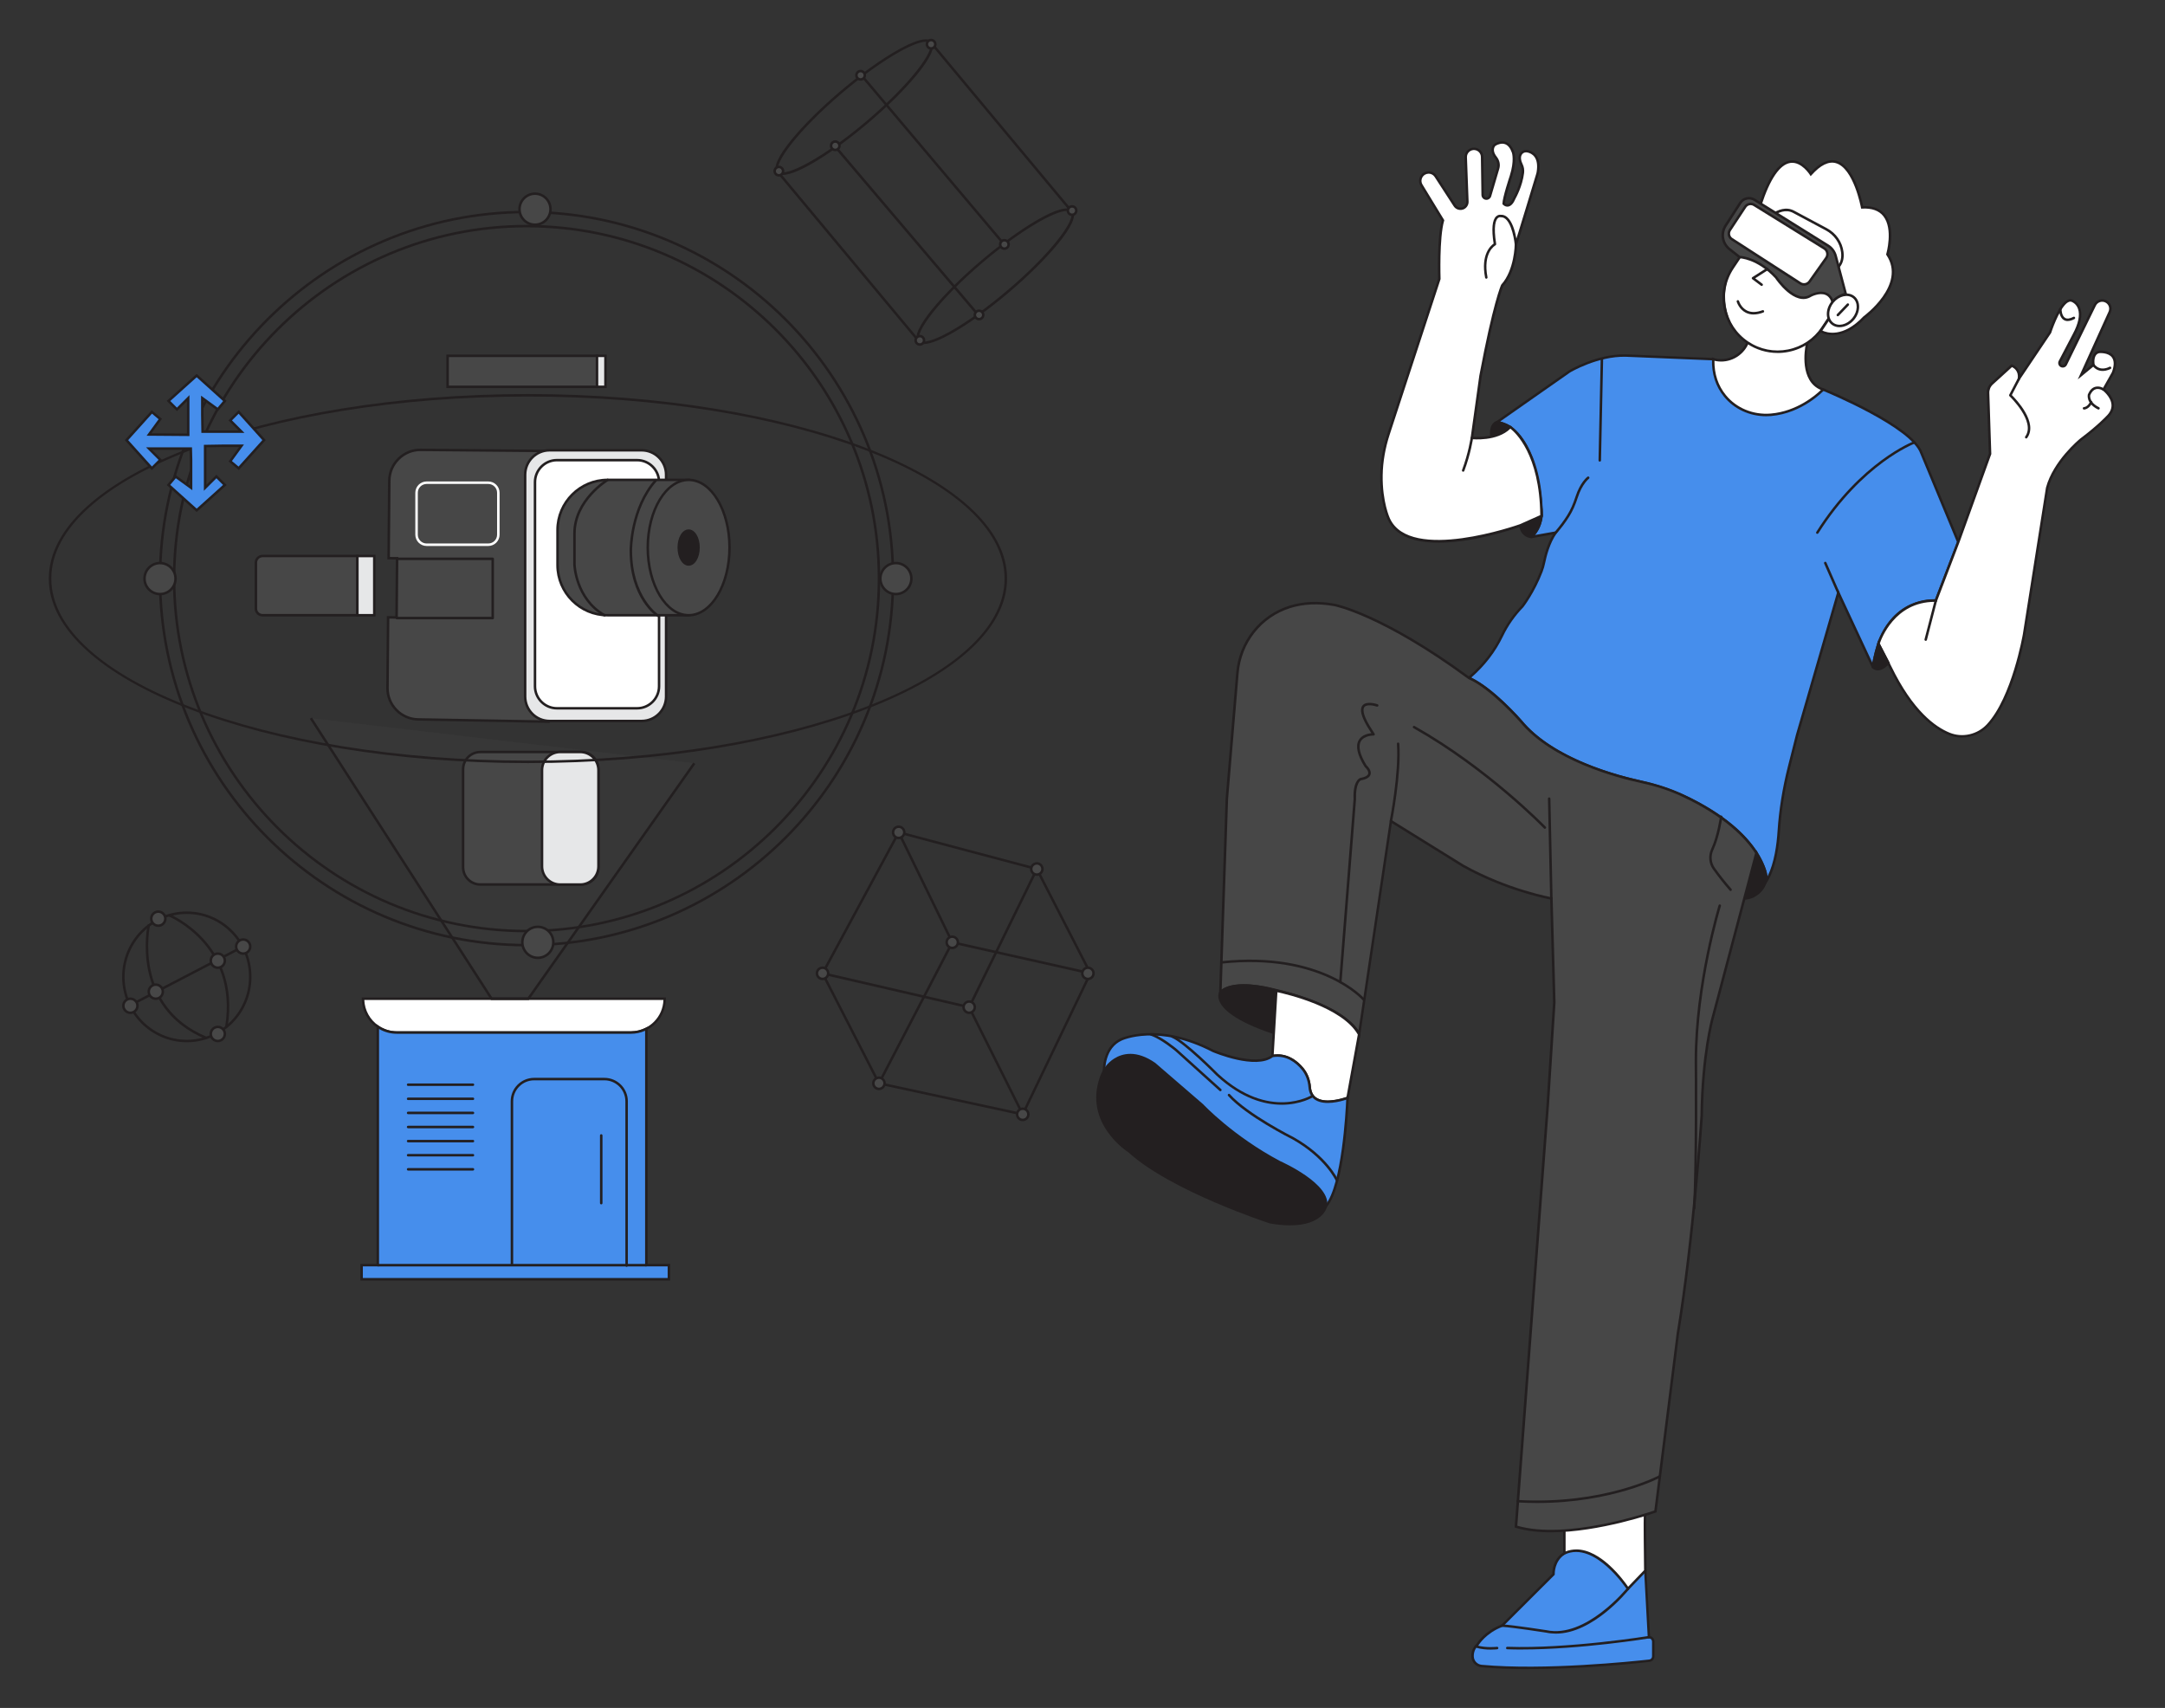 <?xml version="1.0" encoding="UTF-8"?>
<svg xmlns="http://www.w3.org/2000/svg" id="a" width="865.76" height="682.89" viewBox="0 0 865.76 682.89">
  <rect x="0" y="0" width="865.76" height="682.89" fill="#333333" stroke="none"/>
  <g>
    <g opacity=".2">
      <polyline points="124.31 287.14 196.58 399.31 211.27 399.31 277.64 305.18" fill="#474747"></polyline>
    </g>
    <g>
      <path d="M220.24,180.32l-52.02-.45c-6.87-.06-12.49,5.46-12.55,12.34l-.27,30.96,3.38,.03-.2,23.67-3.38-.03-.24,28.25c-.06,6.83,5.4,12.43,12.23,12.55l52.12,.91,.94-108.23Z" fill="#474747"></path>
      <path d="M219.8,289.05l-52.63-.92c-7.07-.12-12.78-5.98-12.72-13.05l.25-28.75,3.38,.03,.2-22.67-3.38-.03,.27-31.46c.03-3.46,1.4-6.7,3.87-9.12,2.47-2.42,5.74-3.78,9.19-3.71l52.52,.46-.95,109.23Zm-64.1-41.71l-.24,27.75c-.06,6.53,5.21,11.93,11.74,12.05l51.62,.9,.93-107.22-51.52-.45s-.07,0-.11,0c-3.15,0-6.12,1.21-8.37,3.43-2.28,2.24-3.54,5.23-3.57,8.42l-.26,30.46,3.38,.03-.21,24.67-3.38-.03Z" fill="#231f20"></path>
    </g>
    <path d="M197.03,247.62h-38.33c-.28,0-.5-.22-.5-.5s.22-.5,.5-.5h37.83v-22.68h-37.83c-.28,0-.5-.22-.5-.5s.22-.5,.5-.5h38.33c.28,0,.5,.22,.5,.5v23.68c0,.28-.22,.5-.5,.5Z" fill="#231f20"></path>
    <path d="M195.26,218.3h-24.66c-2.49,0-4.52-2.03-4.52-4.52v-16.76c0-2.49,2.03-4.52,4.52-4.52h24.66c2.49,0,4.52,2.03,4.52,4.52v16.76c0,2.49-2.03,4.52-4.52,4.52Zm-24.66-24.8c-1.94,0-3.52,1.58-3.52,3.52v16.76c0,1.94,1.58,3.52,3.52,3.52h24.66c1.94,0,3.52-1.58,3.52-3.52v-16.76c0-1.94-1.58-3.52-3.52-3.52h-24.66Z" fill="#fff"></path>
    <g>
      <g>
        <path d="M657.94,628l1.45,26.59h0c.96,0,1.73,.78,1.73,1.73v5.97c0,.88-.66,1.63-1.54,1.72-7.64,.85-42.11,4.4-67.11,2.12-2.02-.18-3.58-1.86-3.61-3.89-.02-1.52,.42-3.28,2.03-4.77,0,0,2.89-4.91,9.83-7.51l20.52-20.52s-.29-5.49,4.34-8.38l4.91-6.07,17.05,3.18,10.4,9.83Z" fill="#468eec"></path>
        <path d="M611.2,667.39c-6.48,0-12.9-.21-18.78-.75-2.28-.21-4.03-2.09-4.07-4.38-.03-2.02,.69-3.73,2.14-5.1,.38-.62,3.34-5.12,9.94-7.63l20.29-20.29c0-1.11,.24-5.84,4.5-8.56l5.05-6.24,17.49,3.26,10.66,10.06v.2s1.43,26.17,1.43,26.17c1,.22,1.76,1.11,1.76,2.18v5.97c0,1.14-.85,2.09-1.98,2.22-5.21,.58-27.13,2.87-48.43,2.87Zm19.48-51.85l-4.85,5.95c-4.32,2.7-4.1,7.88-4.1,7.93v.22s-20.84,20.79-20.84,20.79c-6.67,2.5-9.54,7.25-9.57,7.3l-.09,.11c-1.27,1.17-1.9,2.65-1.87,4.4,.03,1.77,1.39,3.23,3.16,3.4,25.13,2.29,60.23-1.37,67.01-2.12,.62-.07,1.1-.6,1.1-1.23v-5.97c0-.68-.55-1.23-1.23-1.23h-.47l-1.46-26.86-10.15-9.59-16.62-3.1Z" fill="#231f20"></path>
      </g>
      <g>
        <path d="M657.83,605.51c-.18,.53,.11,22.49,.11,22.49l-6.94,7.23s-13.01-19.94-25.43-14.16v-10.4s28.61-8.09,28.61-8.09l3.65,2.94Z" fill="#fff"></path>
        <path d="M650.93,636.03l-.34-.53c-.13-.2-12.91-19.51-24.8-13.98l-.71,.33v-11.57l29.23-8.27,4.12,3.32-.1,.3c-.11,.93,.01,13.84,.13,22.36v.2s-7.51,7.83-7.51,7.83Zm-20.59-16.53c9.88,0,18.84,12.18,20.73,14.94l6.37-6.63c-.1-7.58-.23-19.71-.12-22.06l-3.25-2.62-28,7.92v9.27c1.43-.56,2.86-.81,4.27-.81Z" fill="#231f20"></path>
      </g>
      <path d="M608.52,659.53c-1.96,0-3.9-.03-5.79-.1-.28,0-.49-.24-.48-.52,0-.28,.24-.49,.52-.48,24.52,.86,56.23-4.28,56.55-4.33,.27-.04,.53,.14,.57,.41,.04,.27-.14,.53-.41,.57-.29,.05-27.42,4.44-50.95,4.44Z" fill="#231f20"></path>
      <path d="M596.1,659.57c-1.62,0-3.77-.15-5.81-.75-.27-.08-.42-.36-.34-.62,.08-.26,.36-.42,.62-.34,3.73,1.1,8.01,.58,8.05,.58,.28-.03,.52,.16,.56,.43,.03,.27-.16,.52-.43,.56-.09,.01-1.14,.14-2.65,.14Z" fill="#231f20"></path>
      <path d="M622.17,653.18c-1.31,0-2.62-.13-3.93-.41-.1-.02-13.01-2.02-17.56-2.3-.28-.02-.48-.25-.47-.53,.02-.28,.25-.48,.53-.47,4.59,.29,17.55,2.3,17.68,2.32,15.73,3.37,32.03-16.67,32.19-16.87,.17-.21,.49-.25,.7-.08,.22,.17,.25,.49,.08,.7-.63,.78-14.35,17.64-29.22,17.64Z" fill="#231f20"></path>
      <g>
        <path d="M587.42,271.06c9.25,4.05,20.81,17.34,20.81,17.34,12.02,14.55,35.59,21.41,47.45,24.05,7.24,1.61,14.29,4.02,20.9,7.4,14.46,7.39,21.93,15.14,25.79,21.18,4.13,6.46,4.13,10.96,4.13,10.96,3.22-5.37,4.41-13.36,4.81-19.66,.55-8.69,1.99-17.3,4.12-25.74l3.2-12.69,16.47-56.94,13.81,29.64s.08,.03,.08-.01c4.1-28.75,25.12-26.44,25.12-26.44l8.96-23.41-14.74-35.55c-3.76-10.98-39.31-25.43-39.31-25.43l-21.68,3.47-22.25-15.61-34.97-1.45c-11.56-.29-22.54,6.36-22.54,6.36l-28.9,20.23c16.19,2.89,17.63,34.1,17.63,34.1,1,6.52-2.78,10.64-3.8,11.62-.07,.07,0,.18,.09,.17l9.49-1.67c-2.8,3.88-4.15,9.36-4.66,11.9-.25,1.23-.6,2.45-1.04,3.62-3.18,8.33-7.59,13.96-7.59,13.96-3.96,4.09-6.55,8.28-8.21,11.74-3.06,6.37-7.5,11.98-12.86,16.6l-.32,.28Z" fill="#468eec"></path>
        <path d="M706.01,353.78v-1.79s-.07-4.45-4.06-10.69c-4.99-7.81-13.6-14.88-25.6-21-6.27-3.2-13.27-5.68-20.78-7.35-12.69-2.83-35.75-9.74-47.72-24.22-.11-.12-11.59-13.25-20.62-17.2l-.73-.32,.92-.8c5.49-4.73,9.77-10.25,12.74-16.43,2.09-4.35,4.88-8.34,8.3-11.87,0-.02,4.36-5.63,7.48-13.79,.44-1.14,.78-2.33,1.02-3.54,.52-2.62,1.73-7.35,4.08-11.1l-8.33,1.47c-.26,.05-.52-.08-.64-.32-.12-.24-.07-.52,.12-.7,1.1-1.05,4.61-4.98,3.65-11.19-.02-.36-1.62-30.9-17.22-33.69l-1.19-.21,29.89-20.92c.14-.09,11.26-6.72,22.84-6.45l35.13,1.45,22.21,15.58,21.61-3.46,.13,.05c1.46,.59,35.8,14.66,39.59,25.74l14.81,35.7-9.17,23.96-.38-.04c-.84-.09-20.6-1.89-24.58,26.02l-.05,.37-.78,.15-.2-.37-13.25-28.43-16.1,55.66-3.2,12.67c-2.19,8.69-3.58,17.32-4.11,25.65-.38,6-1.54,14.32-4.88,19.89l-.92,1.54Zm-117.67-82.85c9.1,4.37,19.81,16.61,20.27,17.14,11.79,14.27,34.62,21.09,47.18,23.89,7.59,1.69,14.67,4.2,21.02,7.44,12.16,6.21,20.9,13.39,25.99,21.36,2.74,4.28,3.69,7.7,4.03,9.6,2.67-5.34,3.65-12.66,3.99-18.07,.54-8.39,1.93-17.08,4.14-25.83l3.2-12.69,16.85-58.23,13.74,29.48c4.27-25.25,22.18-25.53,25.05-25.41l8.76-22.88-14.66-35.37c-3.54-10.35-36.56-24.14-38.91-25.11l-21.74,3.48-22.3-15.64-34.83-1.44c-11.26-.27-22.16,6.22-22.26,6.29l-27.94,19.56c15.33,4.08,16.85,33.06,16.91,34.32,.84,5.46-1.57,9.29-3.12,11.11l9.52-1.68-.72,1c-2.79,3.86-4.13,9.47-4.58,11.7-.25,1.26-.61,2.51-1.07,3.7-3.17,8.31-7.61,14.03-7.66,14.09-3.38,3.49-6.11,7.39-8.15,11.65-2.98,6.2-7.25,11.76-12.72,16.53Z" fill="#231f20"></path>
      </g>
      <path d="M726.73,213.47c-.09,0-.18-.02-.27-.08-.23-.15-.3-.46-.16-.69,17.8-28.14,38.75-36.15,38.96-36.23,.26-.1,.55,.04,.64,.29s-.04,.55-.29,.64c-.21,.08-20.85,7.99-38.46,35.82-.09,.15-.26,.23-.42,.23Z" fill="#231f20"></path>
      <path d="M735.11,237.46c-.19,0-.38-.11-.46-.3l-5.2-11.85c-.11-.25,0-.55,.26-.66,.25-.11,.55,0,.66,.26l5.2,11.85c.11,.25,0,.55-.26,.66-.07,.03-.13,.04-.2,.04Z" fill="#231f20"></path>
      <path d="M622.1,213.47c-.12,0-.23-.04-.33-.12-.21-.18-.23-.5-.05-.71,1.9-2.17,3.56-4.39,4.95-6.6,1.31-2.09,2.4-4.51,3.32-7.39,1.85-5.77,4.69-7.95,4.81-8.04,.22-.17,.53-.12,.7,.1,.17,.22,.12,.53-.1,.7-.03,.02-2.71,2.11-4.46,7.55-.95,2.97-2.07,5.46-3.43,7.62-1.41,2.25-3.11,4.52-5.04,6.73-.1,.11-.24,.17-.38,.17Z" fill="#231f20"></path>
      <path d="M639.73,184.57h-.01c-.28,0-.5-.23-.49-.51l.85-40.32c0-.28,.25-.5,.51-.49,.28,0,.5,.23,.49,.51l-.85,40.32c0,.27-.23,.49-.5,.49Z" fill="#231f20"></path>
      <g>
        <path d="M598.69,168.75s-2.89,.58-2.31,5.78c0,0,5.24-1.2,7.54-3.78,0,0-1.47-1.14-5.22-2Z" fill="#231f20"></path>
        <path d="M595.95,175.14l-.06-.56c-.62-5.59,2.58-6.3,2.71-6.33l.11-.02,.1,.02c3.82,.88,5.35,2.05,5.42,2.09l.42,.33-.35,.4c-2.37,2.67-7.58,3.88-7.8,3.93l-.55,.12Zm2.76-5.88c-.43,.15-2.12,.96-1.88,4.63,1.28-.35,4.46-1.36,6.29-3.05-.67-.37-2.08-1.03-4.42-1.58Z" fill="#231f20"></path>
      </g>
      <g>
        <path d="M607.94,210.08s.29,4.05,4.34,4.62c0,0,3.39-2.06,4.15-8.4l-8.48,3.78Z" fill="#231f20"></path>
        <path d="M612.38,215.22l-.18-.03c-4.39-.63-4.76-5.04-4.76-5.08l-.03-.35,9.61-4.28-.11,.88c-.78,6.5-4.24,8.68-4.39,8.77l-.15,.09Zm-3.9-4.84c.16,.9,.86,3.29,3.67,3.79,.59-.44,2.85-2.43,3.65-7.05l-7.31,3.26Z" fill="#231f20"></path>
      </g>
      <g>
        <path d="M600.72,114.12s-3.18,6.94-8.67,36.13l-3.47,24.86s10.16,1.11,15.34-4.36c0,0,12.32,7.78,12.51,35.55l-8.48,3.78s-44.22,15.9-52.6-2.6c0,0-3.09-6.5-2.93-17.44,.08-5.65,1.12-11.24,2.88-16.61l20.28-61.91s-.58-16.47,1.45-23.41l-8.59-14.07c-.99-1.62-.43-3.75,1.24-4.67h0c1.53-.84,3.46-.36,4.41,1.11l7.62,11.74c.78,1.21,2.36,1.61,3.63,.93h0c.93-.5,1.49-1.48,1.45-2.54l-.66-17.69c-.07-1.97,1.6-3.56,3.56-3.39h0c1.68,.15,2.97,1.54,2.99,3.22l.22,15.21c.01,.82,.68,1.48,1.5,1.48h0c.67,0,1.25-.44,1.44-1.08l3.24-11.01c.44-1.5,.07-3.1-.91-4.33-.92-1.16-1.73-2.78-.98-4.38,.18-.38,.48-.69,.84-.89,1.35-.74,5.14-2.22,7.02,3.19,0,0,1.16,3.18-.87,9.54,0,0-2.89,8.67-2.89,10.98,0,0,2.31,2.6,4.34-2.31,0,0,2.71-4.74,3.34-10.02,.13-1.1-.02-2.23-.51-3.22-.62-1.25-1.29-3.29-.05-4.67,.61-.68,1.56-.93,2.45-.74,1.87,.39,5.17,2,4.08,8.48-.04,.23-.09,.46-.16,.68-.89,2.94-7.49,24.76-8.57,28,0,0,0,10.4-5.49,16.47Z" fill="#fff"></path>
        <path d="M575.19,216.98c-8.97,0-17.1-2.23-20.3-9.3-.12-.26-3.13-6.73-2.97-17.65,.08-5.48,1.06-11.12,2.91-16.76l20.25-61.82c-.05-1.44-.49-16.42,1.41-23.27l-8.47-13.88c-.55-.9-.71-1.96-.43-2.99,.27-1.02,.93-1.87,1.86-2.38,1.75-.96,3.98-.41,5.07,1.27l7.62,11.74c.64,.98,1.94,1.32,2.97,.76,.75-.41,1.22-1.22,1.19-2.08l-.66-17.69c-.04-1.08,.39-2.13,1.17-2.88s1.85-1.12,2.93-1.03c1.94,.17,3.42,1.76,3.45,3.71l.22,15.21c0,.54,.46,.99,1,.99,.44,0,.84-.3,.96-.72l3.24-11.01c.38-1.3,.08-2.75-.82-3.88-1.37-1.73-1.73-3.42-1.04-4.9,.22-.47,.59-.87,1.06-1.12,.91-.5,2.69-1.23,4.47-.54,1.44,.55,2.54,1.9,3.27,4.01,.05,.13,1.19,3.41-.86,9.85-.03,.09-2.7,8.13-2.86,10.62,.21,.18,.66,.47,1.17,.38,.77-.14,1.53-1.06,2.19-2.67,.05-.1,2.69-4.77,3.3-9.89,.13-1.06-.03-2.07-.46-2.94-1.06-2.16-1.05-4.02,.03-5.23,.71-.79,1.83-1.13,2.93-.9,1.74,.37,5.66,1.98,4.47,9.06-.04,.25-.1,.5-.18,.74-.76,2.5-7.38,24.4-8.55,27.93-.01,1.07-.26,10.74-5.56,16.67-.33,.78-3.47,8.66-8.61,35.95l-3.39,24.31c2.1,.13,10.11,.29,14.41-4.24l.28-.3,.35,.22c.51,.32,12.56,8.25,12.74,35.97v.33s-8.78,3.91-8.78,3.91c-1.16,.42-18.2,6.45-32.96,6.45Zm-3.91-147.52c-.46,0-.93,.11-1.36,.35-.69,.38-1.17,1-1.38,1.76s-.09,1.54,.32,2.21l8.7,14.26-.06,.21c-1.98,6.78-1.43,23.09-1.43,23.25v.09s-.02,.08-.02,.08l-20.27,61.91c-1.82,5.54-2.78,11.08-2.86,16.46-.16,10.67,2.85,17.15,2.88,17.21,8.1,17.87,51.54,2.5,51.98,2.34l8.15-3.63c-.25-24.35-10.04-33.09-11.95-34.57-5.36,5.24-15.03,4.24-15.45,4.2l-.51-.06,3.54-25.37c5.44-28.94,8.58-35.98,8.71-36.27l.08-.13c5.29-5.85,5.36-16.04,5.36-16.14l.03-.16c1.09-3.27,7.81-25.46,8.57-27.98,.06-.2,.11-.41,.15-.61,1.01-6-1.88-7.53-3.69-7.91-.75-.16-1.51,.06-1.98,.58-1.07,1.19-.38,3.09,.12,4.12,.51,1.04,.71,2.25,.56,3.5-.64,5.33-3.29,10.02-3.4,10.21-.79,1.92-1.78,3.03-2.93,3.22-1.27,.22-2.18-.78-2.21-.83l-.13-.14v-.19c0-2.37,2.8-10.78,2.92-11.14,1.93-6.07,.88-9.18,.87-9.21-.63-1.82-1.54-2.96-2.68-3.41-1.4-.54-2.88,.07-3.63,.48-.28,.15-.5,.39-.63,.67-.53,1.13-.22,2.42,.92,3.86,1.1,1.39,1.47,3.17,.99,4.78l-3.24,11.01c-.25,.85-1.04,1.44-1.92,1.44-1.09,0-1.98-.88-2-1.97l-.22-15.21c-.02-1.43-1.11-2.6-2.54-2.73-.79-.07-1.58,.21-2.16,.76s-.89,1.32-.86,2.12l.66,17.69c.05,1.23-.63,2.41-1.71,3-1.49,.8-3.37,.32-4.28-1.1l-7.62-11.74c-.54-.83-1.45-1.29-2.39-1.29Z" fill="#231f20"></path>
      </g>
      <path d="M594.36,111.44c-.23,0-.44-.17-.49-.4-1.81-9.32,2.22-12.82,3.41-13.64-.91-5.8-.56-9.48,1.04-10.93,.68-.62,1.45-.67,1.86-.59,5.32-.23,6.48,11.24,6.52,11.72,.03,.27-.17,.52-.45,.55-.28,.03-.52-.17-.55-.45-.31-3.08-1.87-11.06-5.54-10.82-.05,0-.11,0-.16-.02-.01,0-.53-.11-1.04,.37-.76,.71-1.84,3-.65,10.34,.03,.21-.07,.42-.26,.52-.21,.11-5.13,2.89-3.21,12.76,.05,.27-.12,.53-.4,.59-.03,0-.06,0-.1,0Z" fill="#231f20"></path>
      <path d="M585.11,188.61c-.06,0-.12-.01-.18-.03-.26-.1-.39-.39-.29-.64,2.55-6.8,3.43-12.84,3.44-12.9,.04-.27,.29-.46,.57-.42,.27,.04,.46,.29,.42,.57,0,.06-.9,6.2-3.5,13.11-.08,.2-.27,.32-.47,.32Z" fill="#231f20"></path>
      <g>
        <path d="M697.54,359.21s4.02,.19,7.07-3.78c1.59-2.06,2.02-4.79,1.23-7.28-.56-1.77-1.59-4.17-3.45-7.21l-4.85,18.27Z" fill="#231f20"></path>
        <path d="M697.64,359.72c-.07,0-.11,0-.13,0l-.62-.03,5.31-20,.61,1c1.62,2.65,2.8,5.12,3.5,7.32,.85,2.67,.36,5.56-1.31,7.73-2.91,3.78-6.62,3.98-7.36,3.98Zm4.93-17.5l-4.37,16.46c1.19-.12,3.84-.73,6.02-3.56,1.47-1.91,1.9-4.46,1.15-6.82-.59-1.85-1.53-3.89-2.8-6.09Z" fill="#231f20"></path>
      </g>
      <g>
        <path d="M488,396.79c4.91-5.2,19.94-1.45,19.94-1.45,31.79,7.23,35.55,18.21,35.55,18.21l12.72-85.26,28.9,17.92c18.21,10.12,35.26,13.01,35.26,13.01l1.16,41.62-2.6,40.75-12.72,168.79c20.81,6.36,55.78-6.07,55.78-6.07l8.96-71.1c6.36-38.44,9.54-87,9.54-87,.29-24.86,4.34-39.02,4.34-39.02l17.55-66.16c-4.19-6.56-12.63-15.13-29.65-23.06-5.06-2.36-10.4-4.09-15.86-5.26-11.41-2.44-36.19-9.26-48.62-24.31,0,0-11.56-13.3-20.81-17.34-34.97-25.72-53.76-29.19-53.76-29.19-7.08-1.3-13.01-.76-17.91,.79-11.71,3.69-19.9,14.26-20.93,26.49l-4.22,50.18-2.6,77.46Z" fill="#474747"></path>
        <path d="M620.17,612.67c-5.02,0-9.86-.52-14.11-1.81l-.38-.12,.03-.4,12.72-168.79,2.6-40.75-1.15-41.17c-2.7-.52-18.48-3.8-35.01-12.99l-28.28-17.53-12.91,86.54-.66-1.94c-.04-.1-4.16-10.83-35.19-17.88-.16-.04-14.81-3.63-19.47,1.3l-.91,.96,2.65-78.78,4.22-50.21c1.06-12.62,9.41-23.19,21.28-26.92,5.5-1.73,11.61-2,18.15-.8,.19,.03,19.28,3.78,53.92,29.25,9.24,4.07,20.46,16.9,20.94,17.45,12.51,15.14,37.98,21.93,48.35,24.15,5.65,1.21,11.03,2.99,15.97,5.29,17.67,8.23,25.99,17.18,29.86,23.24l.12,.19-17.6,66.37c-.04,.15-4.03,14.41-4.32,38.9-.03,.51-3.25,49.05-9.54,87.07l-9,71.39-.29,.1c-.28,.1-22.48,7.89-41.99,7.89Zm-13.43-2.65c19.45,5.68,51.41-4.92,54.8-6.08l8.92-70.79c6.28-37.99,9.5-86.48,9.53-86.97,.29-24.61,4.31-38.98,4.35-39.12l17.49-65.94c-3.85-5.94-12.05-14.64-29.32-22.69-4.87-2.27-10.17-4.03-15.75-5.22-10.47-2.24-36.21-9.11-48.91-24.48-.11-.12-11.59-13.25-20.62-17.2l-.1-.06c-34.44-25.33-53.37-29.07-53.55-29.1-6.38-1.17-12.32-.91-17.67,.77-11.48,3.61-19.56,13.84-20.58,26.05l-4.22,50.18-2.56,76.28c5.71-4.18,18.93-.94,19.53-.79,25.38,5.77,33.03,13.89,35.16,17.13l12.61-84.52,29.55,18.32c17.9,9.94,34.91,12.91,35.08,12.94l.4,.07,1.17,42.03-2.6,40.8-12.69,168.39Z" fill="#231f20"></path>
      </g>
      <path d="M692.05,356.25c-.14,0-.28-.06-.38-.17-2.38-2.72-4.64-5.57-6.71-8.48-1.68-2.36-1.95-5.5-.68-8.19,2.41-5.13,3.5-12.84,3.51-12.92,.04-.27,.29-.46,.56-.43,.27,.04,.46,.29,.43,.56-.04,.32-1.13,7.94-3.6,13.2-1.11,2.36-.88,5.12,.59,7.19,2.05,2.88,4.29,5.7,6.65,8.4,.18,.21,.16,.52-.05,.71-.09,.08-.21,.12-.33,.12Z" fill="#231f20"></path>
      <path d="M677.49,483.64s-.02,0-.03,0c-.28-.02-.49-.25-.47-.53,1.04-17.47,.68-58.45,.68-58.86,0-30.94,9.46-61.98,9.56-62.29,.08-.26,.36-.41,.63-.33,.26,.08,.41,.36,.33,.63-.1,.31-9.52,31.21-9.52,61.99,0,.41,.36,41.42-.68,58.93-.02,.27-.24,.47-.5,.47Z" fill="#231f20"></path>
      <path d="M620.37,359.71c-.27,0-.49-.22-.5-.49l-.87-39.89c0-.28,.21-.5,.49-.51,.27,0,.5,.21,.51,.49l.87,39.89c0,.28-.21,.5-.49,.51h-.01Z" fill="#231f20"></path>
      <path d="M617.77,331.39c-.13,0-.26-.05-.36-.15-.22-.23-22.84-23.55-52.2-40.09-.24-.14-.33-.44-.19-.68,.13-.24,.44-.33,.68-.19,29.49,16.61,52.2,40.03,52.43,40.26,.19,.2,.19,.52-.01,.71-.1,.09-.22,.14-.35,.14Z" fill="#231f20"></path>
      <path d="M535.98,393s-.03,0-.04,0c-.28-.02-.48-.26-.46-.54l5.78-72.88c-.3-7.33,2.35-8.43,2.65-8.53,1.91-.34,2.99-.91,3.2-1.67,.28-.98-.88-2.27-1.35-2.68-.04-.03-.07-.07-.09-.11-2.92-4.7-3.72-8.29-2.35-10.67,1.2-2.1,3.72-2.64,5.07-2.77l-1.56-2.45c-2.57-4.32-3.22-7.14-1.98-8.65,1.63-1.99,5.86-.54,6.04-.47,.26,.09,.4,.38,.31,.64s-.38,.4-.64,.31c-1.04-.36-3.95-1.04-4.93,.16-.52,.63-.94,2.45,2.06,7.49l2.02,3.17c.1,.16,.1,.35,.01,.51s-.27,.26-.45,.25c-.03,0-3.72-.06-5.08,2.31-1.14,2-.35,5.31,2.3,9.58,.35,.32,2.06,2.01,1.6,3.65-.33,1.18-1.65,1.97-3.92,2.37h0s-2.16,.99-1.9,7.58l-5.78,72.94c-.02,.26-.24,.46-.5,.46Z" fill="#231f20"></path>
      <path d="M545.33,400.16c-.14,0-.28-.06-.38-.18-.16-.19-16.68-18.9-56.42-14.69-.28,.03-.52-.17-.55-.44-.03-.27,.17-.52,.44-.55,40.3-4.27,57.12,14.84,57.29,15.04,.18,.21,.15,.53-.06,.7-.09,.08-.21,.12-.32,.12Z" fill="#231f20"></path>
      <path d="M556.21,328.79s-.07,0-.1,0c-.27-.05-.45-.32-.39-.59,.04-.19,3.73-18.86,2.88-30.79-.02-.28,.19-.51,.46-.53,.27-.02,.51,.19,.53,.46,.86,12.07-2.86,30.87-2.9,31.06-.05,.24-.26,.4-.49,.4Z" fill="#231f20"></path>
      <g>
        <path d="M488,396.79s-4.62,7.51,21.39,16.19l.97-16.87s-16.58-5.1-22.36,.68Z" fill="#231f20"></path>
        <path d="M509.85,413.65l-.62-.21c-15.83-5.28-20.54-10.21-21.71-13.41-.77-2.12,.02-3.45,.05-3.51l.07-.09c5.92-5.93,22.17-1.02,22.86-.81l.37,.12-1.03,17.91Zm-21.44-16.56c-.11,.22-.49,1.16,.08,2.66,1.11,2.95,5.57,7.5,20.44,12.54l.91-15.81c-2.47-.7-16.36-4.34-21.43,.62Z" fill="#231f20"></path>
      </g>
      <g>
        <path d="M508.81,422.22c5.6-.96,9.61,2.16,12.07,5.13,1.72,2.08,2.65,4.68,2.87,7.37,.78,9.71,15.12,4.27,15.12,4.27l4.62-25.43c-6.94-12.43-33.13-17.45-33.13-17.45l-1.55,26.12Z" fill="#fff"></path>
        <path d="M530.99,441.01c-1.79,0-3.56-.31-4.98-1.2-1.65-1.04-2.58-2.74-2.76-5.05-.22-2.73-1.17-5.18-2.75-7.09-2.3-2.77-6.17-5.88-11.6-4.96l-.62,.11,1.62-27.31,.56,.11c1.08,.21,26.51,5.21,33.48,17.69l.09,.16-4.71,25.89-.26,.1c-.24,.09-4.17,1.56-8.06,1.56Zm-20.14-19.46c4.79,0,8.26,2.88,10.42,5.49,1.71,2.07,2.74,4.71,2.98,7.65,.16,1.97,.93,3.42,2.3,4.28,3.64,2.31,10.46,.14,11.88-.35l4.54-24.97c-6.31-10.98-28.34-16.11-32.14-16.93l-1.48,24.93c.51-.06,1.02-.09,1.5-.09Z" fill="#231f20"></path>
      </g>
      <g>
        <path d="M441.47,429.45l88.73,52.89c7.51-8.67,8.67-43.35,8.67-43.35,0,0-14.34,5.44-15.12-4.27-.22-2.69-1.14-5.29-2.87-7.37-2.46-2.97-6.47-6.09-12.07-5.13-6.65,5.2-23.7-2.02-23.7-2.02-22.25-11.56-36.71-4.62-36.71-4.62-7.8,3.47-6.94,13.87-6.94,13.87Z" fill="#468eec"></path>
        <path d="M530.3,482.98l-89.31-53.24-.02-.26c0-.11-.8-10.8,7.23-14.37,.13-.06,14.92-6.91,37.14,4.64,.13,.05,16.82,7.03,23.16,2.07l.1-.08,.12-.02c5.9-1.01,10.08,2.33,12.54,5.3,1.71,2.07,2.74,4.71,2.98,7.65,.16,1.97,.93,3.42,2.3,4.28,4.06,2.57,12.06-.41,12.14-.44l.7-.27-.02,.75c-.05,1.42-1.25,34.96-8.79,43.66l-.27,.32Zm-88.35-53.83l88.13,52.53c6.49-8.21,8.03-37.02,8.25-41.99-2.14,.7-8.55,2.5-12.33,.11-1.65-1.04-2.58-2.74-2.76-5.05-.22-2.73-1.17-5.18-2.75-7.09-2.28-2.75-6.11-5.84-11.48-4.98-6.86,5.17-23.4-1.74-24.1-2.04-21.82-11.33-36.15-4.7-36.29-4.63-6.75,3-6.73,11.55-6.67,13.13Z" fill="#231f20"></path>
      </g>
      <path d="M512.54,441.71c-6.89,0-16.04-2.43-26.04-11.61-.15-.15-13.09-13.22-17.96-15.2-.26-.1-.38-.4-.27-.65,.1-.26,.4-.38,.65-.27,5.05,2.06,17.74,14.86,18.27,15.41,20.53,18.84,37.25,8.52,37.42,8.42,.23-.15,.54-.08,.69,.15,.15,.23,.08,.54-.15,.69-.09,.06-4.95,3.07-12.62,3.07Z" fill="#231f20"></path>
      <path d="M534.63,472.41c-.19,0-.37-.11-.46-.29-.04-.09-4.26-9.18-17.23-16.51-.74-.37-18.64-9.37-25.85-17.44-.18-.21-.17-.52,.04-.71,.21-.18,.52-.17,.71,.04,7.08,7.93,25.39,17.14,25.57,17.23,13.31,7.52,17.5,16.6,17.68,16.98,.11,.25,0,.55-.25,.66-.07,.03-.14,.04-.21,.04Z" fill="#231f20"></path>
      <path d="M488,436.3c-.12,0-.24-.04-.33-.13l-17.63-15.9s-5.62-4.74-9.88-6.19c-.26-.09-.4-.37-.31-.64,.09-.26,.37-.4,.64-.31,4.44,1.52,9.98,6.19,10.21,6.39l17.64,15.91c.21,.19,.22,.5,.04,.71-.1,.11-.23,.17-.37,.17Z" fill="#231f20"></path>
      <g>
        <path d="M480.77,441.87s11.85,12.72,30.93,22.83c0,0,20.23,8.96,18.5,17.63,0,0-2.02,9.83-22.25,6.36,0,0-39.31-12.72-56.36-28.32,0,0-18-11.11-11.19-29.8,1.02-2.81,2.86-5.27,5.39-6.87,3.38-2.13,8.71-3.32,15.92,1.69l19.08,16.47Z" fill="#231f20"></path>
        <path d="M515.93,489.94c-2.32,0-4.99-.23-8.08-.76-.46-.14-39.68-12.95-56.61-28.45-.11-.06-18.19-11.49-11.32-30.34,1.09-3,3.08-5.53,5.59-7.12,3.35-2.12,8.93-3.54,16.47,1.71l19.16,16.54c.12,.13,12.02,12.78,30.79,22.73,.81,.36,20.55,9.21,18.75,18.17-.07,.36-1.72,7.51-14.75,7.51Zm-63.91-67.56c-2.47,0-4.47,.8-5.98,1.75-2.33,1.47-4.17,3.82-5.19,6.62-6.58,18.08,10.81,29.09,10.98,29.2,16.85,15.41,55.86,28.15,56.25,28.27,19.38,3.31,21.59-5.89,21.61-5.99,1.64-8.17-18.01-16.98-18.21-17.07-18.6-9.86-30.51-22.34-31.07-22.93l-19.06-16.46c-3.62-2.51-6.74-3.4-9.34-3.4Z" fill="#231f20"></path>
      </g>
      <path d="M614.67,600.95c-2.51,0-5.11-.07-7.77-.22-.28-.02-.49-.25-.47-.53,.02-.28,.26-.49,.53-.47,34.26,1.96,56.34-9.75,56.56-9.87,.24-.13,.55-.04,.68,.2,.13,.24,.04,.55-.2,.68-.2,.11-19.22,10.21-49.32,10.21Z" fill="#231f20"></path>
      <g>
        <path d="M783.09,216.73l12.72-35.26-.79-24.32c-.05-1.44,.54-2.83,1.61-3.8l7.85-7.14s3.47,1.16,2.89,5.2l12.43-18.5s4.91-15.32,9.25-12.43c0,0,6.07,2.6,.29,13.3l-5.63,10.75c-.38,.73-.02,1.63,.76,1.89h0c.64,.21,1.33-.08,1.62-.68l11.62-23.73c.8-1.64,2.78-2.31,4.41-1.49h0c1.58,.79,2.25,2.68,1.52,4.29l-11.41,25.16,4.91-4.05s-.87-4.62,2.31-5.2c0,0,8.96-.87,5.49,8.38l-3.76,6.65s7.23,5.49,1.45,10.98c0,0-3.47,3.76-10.4,8.96,0,0-10.69,8.67-13.58,19.36l-9.25,58.67s-4.26,25.17-14.52,36.21c-3.91,4.2-10,5.65-15.32,3.52-6.11-2.45-15.05-9.09-23.62-26.72l-4.77-9.35s5.06-17.53,22.98-17.24l8.96-23.41Z" fill="#fff"></path>
        <path d="M784.58,294.91c-1.77,0-3.54-.33-5.22-1-6.11-2.45-15.21-9.12-23.89-26.97l-4.85-9.52,.05-.19c.05-.18,5.29-17.6,23.02-17.6h.09l8.83-23.08,12.68-35.17-.79-24.22c-.05-1.59,.59-3.12,1.77-4.19l8.07-7.34,.28,.09s2.83,.98,3.25,4.02l11.46-17.06c.34-1.04,3.85-11.57,7.71-12.92,.8-.28,1.56-.18,2.27,.29h0s1.78,.79,2.6,3.14c.96,2.76,.24,6.39-2.15,10.81l-5.63,10.74c-.11,.22-.13,.47-.03,.7,.09,.23,.28,.4,.51,.48,.4,.13,.83-.05,1.02-.43l11.62-23.73c.45-.91,1.22-1.59,2.18-1.92,.96-.32,1.99-.25,2.9,.2,1.82,.91,2.59,3.08,1.75,4.94l-10.52,23.2,3.03-2.5c-.1-.76-.25-2.8,.71-4.19,.48-.7,1.17-1.14,2.05-1.3,.21-.02,4.08-.36,5.94,2.06,1.22,1.59,1.26,3.94,.11,6.99l-3.58,6.35c.92,.79,3.37,3.18,3.54,6.2,.1,1.89-.7,3.66-2.39,5.26-.01,.01-3.56,3.83-10.45,9-.09,.07-10.59,8.69-13.4,19.1l-9.24,58.62c-.18,1.04-4.4,25.45-14.65,36.47-2.8,3.01-6.71,4.64-10.66,4.64Zm-32.89-37.58l4.68,9.17c8.54,17.57,17.42,24.1,23.36,26.49,5.06,2.03,11,.67,14.77-3.39,10.04-10.8,14.35-35.7,14.4-35.96l9.25-58.67c2.91-10.78,13.32-19.32,13.76-19.68,6.83-5.12,10.32-8.87,10.35-8.91,1.49-1.42,2.19-2.92,2.1-4.51-.18-3.19-3.45-5.71-3.48-5.74l-.35-.26,3.97-7.03c.98-2.63,.99-4.66,0-5.96-1.53-1.99-4.97-1.68-5-1.68-.57,.11-1.03,.39-1.36,.88-.94,1.36-.51,3.71-.51,3.73l.05,.29-6.8,5.6,12.3-27.12c.62-1.37,.05-2.96-1.29-3.63-.67-.33-1.42-.39-2.13-.15-.71,.24-1.28,.74-1.61,1.41l-11.62,23.73c-.4,.82-1.36,1.22-2.23,.94-.51-.17-.92-.56-1.12-1.06-.2-.5-.17-1.06,.08-1.54l5.63-10.75c2.21-4.09,2.93-7.54,2.1-9.98-.67-1.96-2.08-2.6-2.14-2.63-.53-.34-.97-.4-1.47-.22-2.91,1.02-6.11,9.26-7.11,12.35l-.06,.13-13.65,20.31,.31-2.16c.43-2.98-1.56-4.2-2.29-4.55l-7.62,6.93c-.96,.87-1.49,2.12-1.45,3.42l.8,24.41-.03,.09-12.72,35.27-9.08,23.74h-.35c-.14,0-.28,0-.42,0-16.03,0-21.41,14.86-22.01,16.7Z" fill="#231f20"></path>
      </g>
      <path d="M770.08,256.24s-.08,0-.13-.02c-.27-.07-.43-.34-.36-.61l4.05-15.61c.07-.27,.34-.43,.61-.36,.27,.07,.43,.34,.36,.61l-4.05,15.61c-.06,.23-.26,.37-.48,.37Z" fill="#231f20"></path>
      <path d="M826.83,128.37c-.58,0-1.09-.14-1.55-.42-1.9-1.15-1.89-4.26-1.89-4.39,0-.27,.23-.5,.5-.5h0c.28,0,.5,.23,.5,.5,0,.03,0,2.67,1.42,3.53,.77,.47,1.88,.33,3.29-.42,.24-.13,.55-.03,.68,.21,.13,.24,.03,.55-.21,.68-1.02,.54-1.93,.8-2.73,.8Z" fill="#231f20"></path>
      <path d="M840.83,148.32c-1.34,0-2.86-.47-4.09-2.1-.17-.22-.12-.53,.1-.7,.22-.17,.53-.12,.7,.1,2.3,3.06,5.85,1.11,6,1.02,.24-.13,.55-.05,.68,.19,.14,.24,.05,.54-.19,.68-.02,.01-1.46,.81-3.21,.81Z" fill="#231f20"></path>
      <path d="M839.16,163.76c-.08,0-.15-.02-.22-.05-4.93-2.47-4.06-5.92-4.02-6.07,.72-1.66,1.69-2.64,2.92-2.98,1.85-.53,3.56,.63,3.63,.68,.23,.16,.28,.47,.13,.69-.16,.23-.47,.28-.69,.13-.01,0-1.4-.94-2.8-.54-.92,.26-1.67,1.06-2.24,2.35,0,.04-.64,2.76,3.52,4.84,.25,.12,.35,.42,.22,.67-.09,.18-.26,.28-.45,.28Z" fill="#231f20"></path>
      <path d="M833.38,163.76c-.28,0-.5-.22-.5-.5s.22-.5,.49-.5c.07,0,1.42-.08,2.42-2.17,.12-.25,.42-.36,.67-.23,.25,.12,.35,.42,.23,.67-1.3,2.71-3.24,2.74-3.32,2.74h0Z" fill="#231f20"></path>
      <path d="M810.26,175.32c-.1,0-.2-.03-.29-.1-.22-.16-.27-.48-.11-.7,4.32-5.94-6.19-16.01-6.3-16.11-.16-.15-.2-.4-.1-.59l3.47-6.65c.13-.24,.43-.34,.67-.21,.24,.13,.34,.43,.21,.67l-3.3,6.32c1.74,1.72,10.61,11.02,6.15,17.16-.1,.13-.25,.21-.4,.21Z" fill="#231f20"></path>
      <g>
        <path d="M748.98,266.73s2.21,2.69,6.16-1.69l-3.99-7.66s-1.88,6.17-2.17,9.35Z" fill="#231f20"></path>
        <path d="M750.92,268.04s-.05,0-.08,0c-1.43-.03-2.21-.96-2.24-1l-.13-.16,.02-.2c.29-3.19,2.11-9.2,2.19-9.45l.36-1.17,4.72,9.05-.23,.26c-1.6,1.77-3.15,2.67-4.6,2.67Zm-1.42-1.5c.22,.18,.68,.49,1.38,.5,.01,0,.02,0,.03,0,1.08,0,2.32-.72,3.62-2.09l-3.26-6.25c-.54,1.88-1.53,5.55-1.78,7.83Z" fill="#231f20"></path>
      </g>
      <g>
        <path d="M722.75,136.98s-3.82,15.3,6.3,18.77c0,0-8.27,9.06-20.91,10.11-6.99,.58-13.9-2.13-18.34-7.56-2.73-3.35-4.91-8.11-4.69-14.69,0,0,.42,.14,1.12,.28,5.11,.94,10.21-1.74,12.42-6.44l.22-.46,2.42-5.81,21.45,5.8Z" fill="#fff"></path>
        <path d="M706.26,166.43c-6.6,0-12.79-2.84-16.85-7.82-3.39-4.15-5-9.2-4.8-15.02l.02-.68,.64,.22s.4,.14,1.05,.26c4.85,.89,9.74-1.64,11.88-6.16l.22-.46,2.58-6.19,22.35,6.04-.12,.48c-.04,.15-3.59,14.89,5.97,18.17l.72,.25-.51,.56c-.08,.09-8.55,9.21-21.23,10.27-.64,.05-1.28,.08-1.91,.08Zm-20.67-22.17c-.06,5.3,1.48,9.92,4.59,13.72,4.24,5.2,10.93,7.95,17.91,7.37,10.52-.88,18.06-7.48,20.05-9.42-8.55-3.63-6.52-16-5.99-18.6l-20.57-5.56-2.48,5.88c-2.33,4.94-7.67,7.7-12.97,6.72-.21-.04-.39-.08-.55-.12Z" fill="#231f20"></path>
      </g>
      <g>
        <rect x="694.98" y="78.63" width="43.21" height="63.73" rx="21.6" ry="21.6" transform="translate(1250.93 600.56) rotate(-146.24)" fill="#fff"></rect>
        <path d="M710.83,141.13c-4.33,0-8.56-1.27-12.24-3.73h0c-10.13-6.77-12.87-20.53-6.09-30.66l11.4-17.06c6.77-10.13,20.53-12.87,30.66-6.09,4.91,3.28,8.25,8.28,9.4,14.07,1.15,5.79-.02,11.68-3.3,16.59l-11.4,17.06c-3.28,4.91-8.28,8.25-14.07,9.4-1.45,.29-2.91,.43-4.35,.43Zm-11.68-4.56c4.69,3.13,10.31,4.25,15.84,3.15,5.53-1.1,10.3-4.28,13.43-8.97l11.4-17.06c3.13-4.69,4.25-10.31,3.15-15.84-1.1-5.53-4.29-10.3-8.97-13.43-9.67-6.47-22.81-3.86-29.27,5.82l-11.4,17.06c-6.47,9.67-3.86,22.81,5.82,29.27Z" fill="#231f20"></path>
      </g>
      <g>
        <path d="M728.03,132.35s7.66,4.89,17.49-5.51c0,0,17.63-12.72,9.25-25.14,0,0,5.78-19.65-10.12-18.79,0,0-5.49-30.06-20.52-13.3,0,0-10.69-17.34-20.23,12.43l-1.47,10.84,1.89-2.92s6.8-8.49,12.87-5.31l13.12,7.01c3.46,1.85,5.91,5.23,6.39,9.13,.23,1.91,0,3.91-1.28,5.56-1,1.31-1.64,2.85-1.71,4.5-.14,2.9-.05,6.89,1.4,7.62l.87,7.23-4.64,1.71-3.3,4.95Z" fill="#fff"></path>
        <path d="M732.82,133.98c-3.1,0-5.02-1.18-5.06-1.2l-.43-.27,3.68-5.51,4.43-1.63-.79-6.58c-.62-.42-1.72-1.8-1.43-7.95,.08-1.67,.71-3.32,1.81-4.78,1.04-1.36,1.44-3.11,1.18-5.2-.45-3.66-2.74-6.93-6.13-8.75l-13.12-7.01c-5.63-2.95-12.18,5.1-12.24,5.18l-3.08,4.76,1.76-13.05c3.61-11.29,7.82-17.26,12.54-17.84,4.11-.5,7.21,3.23,8.25,4.67,3.64-3.9,7.08-5.42,10.22-4.54,7.05,1.99,10.11,15.47,10.65,18.12,3.97-.13,6.94,1.02,8.84,3.42,4.06,5.13,1.84,14.21,1.41,15.8,8.24,12.62-9.32,25.51-9.5,25.64-5.1,5.41-9.71,6.73-12.99,6.73Zm-4.07-1.8c1.74,.83,8.22,2.99,16.4-5.68,.24-.19,17.21-12.64,9.2-24.52l-.13-.2,.07-.23c.03-.1,2.87-10.01-1.18-15.12-1.75-2.21-4.59-3.22-8.43-3.02l-.44,.02-.08-.43c-.03-.16-2.96-15.77-10.02-17.76-2.86-.81-6.11,.78-9.63,4.71l-.45,.5-.35-.57c-.03-.05-3.32-5.27-7.64-4.75-4.24,.52-8.28,6.42-11.69,17.06l-1.15,8.54,.68-1.05c.32-.4,7.16-8.81,13.52-5.48l13.13,7.02c3.68,1.96,6.16,5.52,6.65,9.51,.29,2.36-.17,4.36-1.38,5.93-.98,1.29-1.54,2.75-1.61,4.21-.28,5.97,.79,6.98,1.12,7.15l.24,.12,.95,7.88-4.86,1.79-2.91,4.36Z" fill="#231f20"></path>
      </g>
      <g>
        <path d="M738.11,117.49l-4.02-15.15c-.45-1.71-1.55-3.19-3.05-4.13l-29.47-18.36c-1.91-1.19-4.42-.63-5.65,1.26l-5.86,9.08c-1.98,3.08-1.3,7.16,1.57,9.42l4.03,3.17s7.08,.06,14.6,8.15c0,0,7.51,11.27,13.87,7.23,0,0,6.78-3.62,8.74,2.52,0,0,2.17-2.44,5.24-3.21Z" fill="#474747"></path>
        <path d="M732.65,121.68l-.27-.84c-.47-1.48-1.28-2.46-2.41-2.92-2.42-.99-5.58,.67-5.61,.69-6.66,4.24-14.21-6.91-14.52-7.39-7.21-7.75-14.12-7.93-14.19-7.93h-.17s-4.16-3.28-4.16-3.28c-3.1-2.44-3.82-6.77-1.69-10.08l5.86-9.08c1.36-2.11,4.2-2.74,6.33-1.42l29.47,18.36c1.62,1.01,2.78,2.58,3.27,4.43l4.15,15.64-.49,.12c-2.88,.72-4.97,3.03-4.99,3.05l-.58,.66Zm-4.41-5.07c.7,0,1.42,.11,2.11,.39,1.21,.49,2.12,1.43,2.71,2.8,.8-.74,2.39-2.02,4.44-2.65l-3.89-14.67c-.42-1.6-1.43-2.96-2.83-3.83l-29.47-18.36c-1.67-1.04-3.89-.54-4.96,1.11l-5.86,9.08c-1.86,2.88-1.23,6.64,1.46,8.76l3.9,3.07c1.18,.06,7.77,.76,14.78,8.31,.12,.17,7.37,10.88,13.24,7.14,.14-.07,2.16-1.14,4.38-1.14Z" fill="#231f20"></path>
      </g>
      <g>
        <path d="M730.25,103.2l-6.64,9.37c-.85,1.19-2.48,1.51-3.71,.72l-27.38-17.67c-1.22-.79-1.56-2.42-.76-3.63l6.11-9.27c.78-1.18,2.35-1.52,3.55-.78l28.04,17.37c1.34,.83,1.7,2.61,.79,3.9Z" fill="#fff"></path>
        <path d="M721.39,114.22c-.6,0-1.21-.17-1.75-.52l-27.38-17.67c-.7-.45-1.18-1.15-1.36-1.97-.17-.82-.01-1.65,.45-2.35l6.11-9.27c.93-1.41,2.79-1.82,4.23-.93l28.04,17.37c.77,.47,1.29,1.22,1.46,2.1,.18,.88,0,1.77-.53,2.51l-6.64,9.37c-.63,.89-1.62,1.37-2.64,1.37Zm-21.34-32.19c-.68,0-1.35,.33-1.75,.95l-6.11,9.27c-.31,.47-.42,1.04-.3,1.59,.12,.55,.44,1.03,.92,1.34l27.38,17.67c1.01,.65,2.34,.39,3.03-.58l6.64-9.37c.36-.51,.49-1.12,.37-1.73s-.48-1.13-1.01-1.45l-28.04-17.37c-.35-.22-.73-.32-1.11-.32Z" fill="#231f20"></path>
      </g>
      <path d="M704.47,114.33c-.1,0-.21-.03-.3-.1l-3.47-2.6c-.13-.1-.21-.25-.2-.42,0-.16,.09-.31,.23-.4l5.72-3.65c.23-.15,.54-.08,.69,.15,.15,.23,.08,.54-.15,.69l-5.11,3.27,2.89,2.17c.22,.17,.27,.48,.1,.7-.1,.13-.25,.2-.4,.2Z" fill="#231f20"></path>
      <g>
        <ellipse cx="736.99" cy="124.09" rx="6.79" ry="5.35" transform="translate(172.53 613.93) rotate(-50.51)" fill="#fff"></ellipse>
        <path d="M735.6,130.84c-1.2,0-2.33-.36-3.25-1.12-1.22-1.01-1.88-2.55-1.83-4.34,.04-1.74,.74-3.52,1.96-5.01h0c2.56-3.1,6.66-3.96,9.15-1.91,2.49,2.05,2.43,6.24-.12,9.35-1.62,1.96-3.85,3.02-5.9,3.02Zm-2.35-9.83h0c-1.08,1.31-1.7,2.88-1.73,4.4-.03,1.48,.49,2.73,1.47,3.54,2.06,1.7,5.54,.9,7.74-1.77,2.21-2.68,2.32-6.24,.26-7.94-2.06-1.7-5.54-.9-7.74,1.77Z" fill="#231f20"></path>
      </g>
    </g>
    <g>
      <path d="M265.8,399.32c0,3.74-1.51,7.13-3.96,9.57-.98,.98-2.12,1.82-3.37,2.46-1.86,.96-3.97,1.5-6.2,1.5h-93.58c-2.83,0-5.45-.86-7.61-2.35-3.57-2.44-5.92-6.53-5.92-11.18h120.63Z" fill="#fff"></path>
      <path d="M252.27,413.35h-93.58c-2.85,0-5.58-.84-7.89-2.43-3.84-2.62-6.14-6.95-6.14-11.6v-.5h121.63v.5c0,3.75-1.46,7.28-4.1,9.93-1.03,1.03-2.2,1.89-3.5,2.55-2,1.03-4.17,1.55-6.43,1.55Zm-106.59-13.53c.16,4.12,2.26,7.93,5.69,10.27,2.15,1.48,4.68,2.26,7.33,2.26h93.58c2.1,0,4.11-.49,5.97-1.44,1.2-.62,2.29-1.41,3.25-2.37,2.34-2.34,3.68-5.42,3.8-8.72h-119.61Z" fill="#231f20"></path>
    </g>
    <g>
      <path d="M267.49,505.86v5.64h-122.89v-5.64h6.48v-95.36c2.16,1.49,4.78,2.35,7.61,2.35h93.58c2.23,0,4.34-.54,6.2-1.5v94.51h9.02Z" fill="#468eec"></path>
      <path d="M267.99,511.99h-123.89v-6.64h6.48v-95.81l.78,.54c2.15,1.48,4.68,2.26,7.33,2.26h93.58c2.1,0,4.11-.49,5.97-1.44l.73-.38v94.83h9.02v6.64Zm-122.89-1h121.89v-4.64h-9.02v-94.22c-1.8,.8-3.71,1.21-5.7,1.21h-93.58c-2.53,0-4.97-.67-7.11-1.93v94.94h-6.48v4.64Z" fill="#231f20"></path>
    </g>
    <path d="M258.47,506.36h-107.39c-.28,0-.5-.22-.5-.5s.22-.5,.5-.5h107.39c.28,0,.5,.22,.5,.5s-.22,.5-.5,.5Z" fill="#231f20"></path>
    <path d="M250.58,506.52c-.28,0-.5-.22-.5-.5v-65.69c0-4.62-3.76-8.38-8.38-8.38h-28.1c-4.62,0-8.38,3.76-8.38,8.38v65.45c0,.28-.22,.5-.5,.5s-.5-.22-.5-.5v-65.45c0-5.17,4.21-9.38,9.38-9.38h28.1c5.17,0,9.38,4.21,9.38,9.38v65.69c0,.28-.22,.5-.5,.5Z" fill="#231f20"></path>
    <path d="M240.43,481.55c-.28,0-.5-.22-.5-.5v-27.06c0-.28,.22-.5,.5-.5s.5,.22,.5,.5v27.06c0,.28-.22,.5-.5,.5Z" fill="#231f20"></path>
    <path d="M189.13,434.2h-25.93c-.28,0-.5-.22-.5-.5s.22-.5,.5-.5h25.93c.28,0,.5,.22,.5,.5s-.22,.5-.5,.5Z" fill="#231f20"></path>
    <path d="M189.13,439.84h-25.93c-.28,0-.5-.22-.5-.5s.22-.5,.5-.5h25.93c.28,0,.5,.22,.5,.5s-.22,.5-.5,.5Z" fill="#231f20"></path>
    <path d="M189.13,445.48h-25.93c-.28,0-.5-.22-.5-.5s.22-.5,.5-.5h25.93c.28,0,.5,.22,.5,.5s-.22,.5-.5,.5Z" fill="#231f20"></path>
    <path d="M189.13,451.11h-25.93c-.28,0-.5-.22-.5-.5s.22-.5,.5-.5h25.93c.28,0,.5,.22,.5,.5s-.22,.5-.5,.5Z" fill="#231f20"></path>
    <path d="M189.13,456.75h-25.93c-.28,0-.5-.22-.5-.5s.22-.5,.5-.5h25.93c.28,0,.5,.22,.5,.5s-.22,.5-.5,.5Z" fill="#231f20"></path>
    <path d="M189.13,462.39h-25.93c-.28,0-.5-.22-.5-.5s.22-.5,.5-.5h25.93c.28,0,.5,.22,.5,.5s-.22,.5-.5,.5Z" fill="#231f20"></path>
    <path d="M189.13,468.03h-25.93c-.28,0-.5-.22-.5-.5s.22-.5,.5-.5h25.93c.28,0,.5,.22,.5,.5s-.22,.5-.5,.5Z" fill="#231f20"></path>
    <g>
      <rect x="185.19" y="300.67" width="54.12" height="52.99" rx="6.9" ry="6.9" fill="#474747"></rect>
      <path d="M232.4,354.16h-40.31c-4.08,0-7.4-3.32-7.4-7.4v-39.18c0-4.08,3.32-7.4,7.4-7.4h40.31c4.08,0,7.4,3.32,7.4,7.4v39.18c0,4.08-3.32,7.4-7.4,7.4Zm-40.31-52.99c-3.53,0-6.4,2.87-6.4,6.4v39.18c0,3.53,2.87,6.4,6.4,6.4h40.31c3.53,0,6.4-2.87,6.4-6.4v-39.18c0-3.53-2.87-6.4-6.4-6.4h-40.31Z" fill="#231f20"></path>
    </g>
    <g>
      <rect x="216.76" y="300.67" width="22.55" height="52.99" rx="7.27" ry="7.27" fill="#e6e7e8"></rect>
      <path d="M232.04,354.16h-8.02c-4.28,0-7.77-3.48-7.77-7.77v-38.46c0-4.28,3.48-7.77,7.77-7.77h8.02c4.28,0,7.77,3.48,7.77,7.77v38.46c0,4.28-3.48,7.77-7.77,7.77Zm-8.02-52.99c-3.73,0-6.77,3.04-6.77,6.77v38.46c0,3.73,3.04,6.77,6.77,6.77h8.02c3.73,0,6.77-3.04,6.77-6.77v-38.46c0-3.73-3.04-6.77-6.77-6.77h-8.02Z" fill="#231f20"></path>
    </g>
    <g>
      <rect x="209.99" y="180.03" width="56.37" height="108.23" rx="9.78" ry="9.78" fill="#e6e7e8"></rect>
      <path d="M256.58,288.77h-36.8c-5.67,0-10.28-4.61-10.28-10.28v-88.67c0-5.67,4.61-10.28,10.28-10.28h36.8c5.67,0,10.28,4.61,10.28,10.28v88.67c0,5.67-4.61,10.28-10.28,10.28Zm-36.8-108.23c-5.12,0-9.28,4.16-9.28,9.28v88.67c0,5.12,4.16,9.28,9.28,9.28h36.8c5.12,0,9.28-4.16,9.28-9.28v-88.67c0-5.12-4.16-9.28-9.28-9.28h-36.8Z" fill="#231f20"></path>
    </g>
    <g>
      <rect x="213.94" y="183.98" width="49.61" height="99.21" rx="8.79" ry="8.79" fill="#fff"></rect>
      <path d="M254.76,283.69h-32.03c-5.12,0-9.29-4.17-9.29-9.29v-81.64c0-5.12,4.17-9.29,9.29-9.29h32.03c5.12,0,9.29,4.17,9.29,9.29v81.64c0,5.12-4.17,9.29-9.29,9.29Zm-32.03-99.21c-4.57,0-8.29,3.72-8.29,8.29v81.64c0,4.57,3.72,8.29,8.29,8.29h32.03c4.57,0,8.29-3.72,8.29-8.29v-81.64c0-4.57-3.72-8.29-8.29-8.29h-32.03Z" fill="#231f20"></path>
    </g>
    <g>
      <path d="M275.38,191.87h-32.4c-11.06,0-20.03,8.97-20.03,20.03v14.06c0,11.06,8.97,20.03,20.03,20.03h32.4v-54.12Z" fill="#474747"></path>
      <path d="M275.88,246.49h-32.9c-11.32,0-20.53-9.21-20.53-20.53v-14.06c0-11.32,9.21-20.53,20.53-20.53h32.9v55.12Zm-32.9-54.12c-10.77,0-19.53,8.76-19.53,19.53v14.06c0,10.77,8.76,19.53,19.53,19.53h31.9v-53.12h-31.9Z" fill="#231f20"></path>
    </g>
    <path d="M241.71,246.5c-.08,0-.17-.02-.25-.07-11.79-6.82-12.24-20.59-12.24-20.72v-12.41c0-13.66,13.37-21.77,13.51-21.85,.24-.14,.54-.06,.69,.17,.14,.24,.06,.54-.17,.69-.13,.08-13.02,7.91-13.02,20.99v12.4c0,.12,.44,13.34,11.74,19.87,.24,.14,.32,.44,.18,.68-.09,.16-.26,.25-.43,.25Z" fill="#231f20"></path>
    <path d="M263.09,246.68c-.09,0-.19-.03-.27-.08-.45-.29-11.05-7.33-11.05-26.55,0-.16-.03-17.03,10.2-28.42,.19-.21,.5-.22,.71-.04,.21,.18,.22,.5,.04,.71-9.97,11.09-9.95,27.58-9.95,27.75,0,18.64,10.49,25.64,10.6,25.71,.23,.15,.3,.46,.15,.69-.1,.15-.26,.23-.42,.23Z" fill="#231f20"></path>
    <g>
      <path d="M104.98,222.31h37.93v23.68h-37.93c-1.46,0-2.65-1.19-2.65-2.65v-18.37c0-1.46,1.19-2.65,2.65-2.65Z" fill="#474747"></path>
      <path d="M143.41,246.49h-38.43c-1.74,0-3.15-1.41-3.15-3.15v-18.37c0-1.74,1.42-3.15,3.15-3.15h38.43v24.68Zm-38.43-23.68c-1.19,0-2.15,.97-2.15,2.15v18.37c0,1.19,.97,2.15,2.15,2.15h37.43v-22.68h-37.43Z" fill="#231f20"></path>
    </g>
    <g>
      <rect x="142.91" y="222.31" width="6.76" height="23.68" fill="#e6e7e8"></rect>
      <path d="M150.17,246.49h-7.76v-24.68h7.76v24.68Zm-6.76-1h5.76v-22.68h-5.76v22.68Z" fill="#231f20"></path>
    </g>
    <g>
      <rect x="178.99" y="142.27" width="59.75" height="12.4" fill="#474747"></rect>
      <path d="M239.24,155.17h-60.75v-13.4h60.75v13.4Zm-59.75-1h58.75v-11.4h-58.75v11.4Z" fill="#231f20"></path>
    </g>
    <g>
      <rect x="238.74" y="142.27" width="3.38" height="12.4" fill="#e6e7e8"></rect>
      <path d="M242.62,155.17h-4.38v-13.4h4.38v13.4Zm-3.38-1h2.38v-11.4h-2.38v11.4Z" fill="#231f20"></path>
    </g>
    <path d="M210.56,378.4c-81.09,0-147.06-65.97-147.06-147.06S129.46,84.27,210.56,84.27s147.06,65.97,147.06,147.06-65.97,147.06-147.06,147.06Zm0-293.13c-80.54,0-146.06,65.52-146.06,146.06s65.52,146.06,146.06,146.06,146.06-65.52,146.06-146.06S291.1,85.27,210.56,85.27Z" fill="#231f20"></path>
    <path d="M210.56,372.76c-77.98,0-141.43-63.44-141.43-141.43S132.57,89.9,210.56,89.9s141.43,63.44,141.43,141.43-63.44,141.43-141.43,141.43Zm0-281.85c-77.43,0-140.43,63-140.43,140.43s63,140.43,140.43,140.43,140.43-63,140.43-140.43-63-140.43-140.43-140.43Z" fill="#231f20"></path>
    <path d="M211.12,305.11c-105.65,0-191.6-33.1-191.6-73.78s85.95-73.78,191.6-73.78,191.6,33.1,191.6,73.78-85.95,73.78-191.6,73.78Zm0-146.56c-105.1,0-190.6,32.65-190.6,72.78s85.5,72.78,190.6,72.78,190.6-32.65,190.6-72.78-85.5-72.78-190.6-72.78Z" fill="#231f20"></path>
    <polygon points="211.53 399.81 196.3 399.81 123.89 287.41 124.73 286.87 196.85 398.81 211.01 398.81 277.23 304.89 278.05 305.47 211.53 399.81" fill="#231f20"></polygon>
    <path d="M74.7,416.73c-14.26,0-25.87-11.73-25.87-26.15s11.6-26.15,25.87-26.15,25.87,11.73,25.87,26.15-11.6,26.15-25.87,26.15Zm0-51.3c-13.71,0-24.87,11.28-24.87,25.15s11.16,25.15,24.87,25.15,24.87-11.28,24.87-25.15-11.16-25.15-24.87-25.15Z" fill="#231f20"></path>
    <path d="M82.35,415.44c-.06,0-.13-.01-.19-.04-30.16-12.58-23.24-45.18-23.17-45.51,.06-.27,.33-.44,.6-.38,.27,.06,.44,.33,.38,.6-.07,.32-6.8,32.11,22.58,44.37,.25,.11,.38,.4,.27,.65-.08,.19-.27,.31-.46,.31Z" fill="#231f20"></path>
    <path d="M90.57,410.77s-.05,0-.08,0c-.27-.04-.46-.3-.42-.57,5.03-32.23-22.29-43.64-22.56-43.75-.26-.1-.38-.39-.28-.65,.1-.26,.4-.38,.65-.28,.28,.11,28.33,11.8,23.18,44.83-.04,.25-.25,.42-.49,.42Z" fill="#231f20"></path>
    <path d="M54.97,400.94c-.18,0-.35-.1-.44-.27-.13-.25-.03-.55,.21-.67l39.62-20.62c.25-.13,.55-.03,.67,.21,.13,.25,.03,.55-.21,.67l-39.62,20.62c-.07,.04-.15,.06-.23,.06Z" fill="#231f20"></path>
    <path d="M387.56,403.2s-.07,0-.11-.01l-58.63-13.53c-.15-.04-.28-.14-.34-.28-.06-.14-.06-.31,.02-.44l30.44-56.37c.11-.2,.34-.3,.57-.25l55.24,14.66c.14,.04,.26,.14,.33,.28,.06,.14,.06,.29,0,.43l-27.06,55.24c-.09,.17-.26,.28-.45,.28Zm-57.87-14.37l57.6,13.29,26.62-54.34-54.27-14.4-29.94,55.45Z" fill="#231f20"></path>
    <path d="M351.48,433.64h0c-.19,0-.36-.11-.44-.27l-22.55-43.97c-.13-.25-.03-.55,.22-.67,.25-.13,.55-.03,.67,.22l22.11,43.11,28.75-55.29-21.31-43.74c-.12-.25-.02-.55,.23-.67,.25-.12,.55-.02,.67,.23l21.42,43.97c.07,.14,.07,.31,0,.45l-29.31,56.37c-.09,.17-.26,.27-.44,.27Z" fill="#231f20"></path>
    <path d="M408.98,446.04s-.07,0-.11-.01l-57.5-12.4c-.27-.06-.44-.32-.38-.59,.06-.27,.33-.44,.59-.38l56.48,12.18-20.96-41.91c-.12-.25-.02-.55,.22-.67,.25-.12,.55-.02,.67,.22l21.42,42.84c.09,.17,.07,.38-.05,.53-.1,.12-.24,.19-.4,.19Z" fill="#231f20"></path>
    <path d="M408.98,446.04c-.07,0-.15-.02-.22-.05-.25-.12-.35-.42-.23-.67l26.95-56.15-21.31-41.49c-.13-.25-.03-.55,.22-.67,.25-.13,.55-.03,.67,.22l21.42,41.71c.07,.14,.07,.3,0,.44l-27.06,56.37c-.09,.18-.26,.28-.45,.28Z" fill="#231f20"></path>
    <path d="M436.04,389.67s-.07,0-.11-.01l-55.24-12.4c-.27-.06-.44-.33-.38-.6s.33-.44,.6-.38l55.24,12.4c.27,.06,.44,.33,.38,.6-.05,.23-.26,.39-.49,.39Z" fill="#231f20"></path>
    <path d="M313.06,69.94c-1.06,0-1.88-.28-2.39-.89-3.55-4.18,10.49-19.96,25.49-32.67,8.19-6.94,16.43-12.84,23.2-16.6,4.94-2.74,11.23-5.52,13.21-3.19,3.55,4.18-10.49,19.96-25.49,32.67h0c-12.83,10.87-27.74,20.68-34.02,20.68Zm57.15-53.25c-2.07,0-5.72,1.38-10.37,3.96-6.72,3.73-14.9,9.59-23.04,16.49-17.79,15.08-27.65,28.58-25.37,31.26,2.27,2.68,17.21-4.83,35-19.91,17.79-15.08,27.65-28.58,25.37-31.26-.31-.36-.85-.54-1.59-.54Z" fill="#231f20"></path>
    <path d="M369.39,137.57c-1.01,0-1.83-.26-2.35-.87-3.55-4.18,10.49-19.96,25.49-32.67s32.86-23.98,36.41-19.79c3.55,4.18-10.49,19.96-25.49,32.67-8.19,6.94-16.43,12.84-23.2,16.6-3.64,2.02-8.01,4.06-10.86,4.06Zm57.21-53.23c-4.76,0-18.02,7.39-33.43,20.44-17.79,15.08-27.65,28.58-25.37,31.26,1.16,1.38,5.64,.1,11.96-3.42,6.72-3.73,14.9-9.59,23.04-16.49,17.79-15.08,27.65-28.58,25.37-31.26-.3-.36-.84-.54-1.57-.54Z" fill="#231f20"></path>
    <path d="M367.42,136.88c-.14,0-.29-.06-.38-.18l-56.37-67.65c-.18-.21-.15-.53,.06-.7,.21-.18,.53-.15,.7,.06l56.37,67.65c.18,.21,.15,.53-.06,.7-.09,.08-.21,.12-.32,.12Z" fill="#231f20"></path>
    <path d="M428.56,85.06c-.14,0-.29-.06-.38-.18l-56.37-67.65c-.18-.21-.15-.53,.06-.7,.21-.18,.53-.15,.7,.06l56.37,67.65c.18,.21,.15,.53-.06,.7-.09,.08-.21,.12-.32,.12Z" fill="#231f20"></path>
    <path d="M401.09,97.67c-.14,0-.28-.06-.38-.18l-56.56-67.02c-.18-.21-.15-.53,.06-.7,.21-.18,.53-.15,.7,.06l56.56,67.02c.18,.21,.15,.53-.06,.7-.09,.08-.21,.12-.32,.12Z" fill="#231f20"></path>
    <path d="M391.05,126.29c-.14,0-.28-.06-.38-.18l-56.87-66.97c-.18-.21-.15-.53,.06-.71,.21-.18,.53-.15,.71,.06l56.87,66.97c.18,.21,.15,.53-.06,.71-.09,.08-.21,.12-.32,.12Z" fill="#231f20"></path>
    <g>
      <circle cx="391.51" cy="125.92" r="1.69" fill="#474747"></circle>
      <path d="M391.51,128.11c-1.21,0-2.19-.98-2.19-2.19s.98-2.19,2.19-2.19,2.19,.98,2.19,2.19-.98,2.19-2.19,2.19Zm0-3.38c-.66,0-1.19,.53-1.19,1.19s.53,1.19,1.19,1.19,1.19-.53,1.19-1.19-.53-1.19-1.19-1.19Z" fill="#231f20"></path>
    </g>
    <g>
      <circle cx="367.83" cy="136.06" r="1.69" fill="#474747"></circle>
      <path d="M367.83,138.26c-1.21,0-2.19-.98-2.19-2.19s.98-2.19,2.19-2.19,2.19,.98,2.19,2.19-.98,2.19-2.19,2.19Zm0-3.38c-.66,0-1.19,.53-1.19,1.19s.53,1.19,1.19,1.19,1.19-.53,1.19-1.19-.53-1.19-1.19-1.19Z" fill="#231f20"></path>
    </g>
    <g>
      <circle cx="401.65" cy="97.73" r="1.69" fill="#474747"></circle>
      <path d="M401.65,99.92c-1.21,0-2.19-.98-2.19-2.19s.98-2.19,2.19-2.19,2.19,.98,2.19,2.19-.98,2.19-2.19,2.19Zm0-3.38c-.66,0-1.19,.53-1.19,1.19s.53,1.19,1.19,1.19,1.19-.53,1.19-1.19-.53-1.19-1.19-1.19Z" fill="#231f20"></path>
    </g>
    <g>
      <circle cx="428.71" cy="84.2" r="1.69" fill="#474747"></circle>
      <path d="M428.71,86.39c-1.21,0-2.19-.98-2.19-2.19s.98-2.19,2.19-2.19,2.19,.98,2.19,2.19-.98,2.19-2.19,2.19Zm0-3.38c-.66,0-1.19,.53-1.19,1.19s.53,1.19,1.19,1.19,1.19-.53,1.19-1.19-.53-1.19-1.19-1.19Z" fill="#231f20"></path>
    </g>
    <g>
      <circle cx="372.34" cy="17.69" r="1.69" fill="#474747"></circle>
      <path d="M372.34,19.88c-1.21,0-2.19-.98-2.19-2.19s.98-2.19,2.19-2.19,2.19,.98,2.19,2.19-.98,2.19-2.19,2.19Zm0-3.38c-.66,0-1.19,.53-1.19,1.19s.53,1.19,1.19,1.19,1.19-.53,1.19-1.19-.53-1.19-1.19-1.19Z" fill="#231f20"></path>
    </g>
    <g>
      <circle cx="344.15" cy="30.09" r="1.69" fill="#474747"></circle>
      <path d="M344.15,32.28c-1.21,0-2.19-.98-2.19-2.19s.98-2.19,2.19-2.19,2.19,.98,2.19,2.19-.98,2.19-2.19,2.19Zm0-3.38c-.66,0-1.19,.53-1.19,1.19s.53,1.19,1.19,1.19,1.19-.53,1.19-1.19-.53-1.19-1.19-1.19Z" fill="#231f20"></path>
    </g>
    <g>
      <circle cx="334.01" cy="58.27" r="1.69" fill="#474747"></circle>
      <path d="M334.01,60.46c-1.21,0-2.19-.98-2.19-2.19s.98-2.19,2.19-2.19,2.19,.98,2.19,2.19-.98,2.19-2.19,2.19Zm0-3.38c-.66,0-1.19,.53-1.19,1.19s.53,1.19,1.19,1.19,1.19-.53,1.19-1.19-.53-1.19-1.19-1.19Z" fill="#231f20"></path>
    </g>
    <g>
      <circle cx="311.46" cy="68.42" r="1.69" fill="#474747"></circle>
      <path d="M311.46,70.61c-1.21,0-2.19-.98-2.19-2.19s.98-2.19,2.19-2.19,2.19,.98,2.19,2.19-.98,2.19-2.19,2.19Zm0-3.38c-.66,0-1.19,.53-1.19,1.19s.53,1.19,1.19,1.19,1.19-.53,1.19-1.19-.53-1.19-1.19-1.19Z" fill="#231f20"></path>
    </g>
    <g>
      <circle cx="215.07" cy="376.77" r="6.2" fill="#474747"></circle>
      <path d="M215.07,383.47c-3.69,0-6.7-3.01-6.7-6.7s3.01-6.7,6.7-6.7,6.7,3.01,6.7,6.7-3.01,6.7-6.7,6.7Zm0-12.4c-3.14,0-5.7,2.56-5.7,5.7s2.56,5.7,5.7,5.7,5.7-2.56,5.7-5.7-2.56-5.7-5.7-5.7Z" fill="#231f20"></path>
    </g>
    <g>
      <circle cx="63.99" cy="231.33" r="6.2" fill="#474747"></circle>
      <path d="M63.99,238.03c-3.69,0-6.7-3.01-6.7-6.7s3.01-6.7,6.7-6.7,6.7,3.01,6.7,6.7-3.01,6.7-6.7,6.7Zm0-12.4c-3.14,0-5.7,2.56-5.7,5.7s2.56,5.7,5.7,5.7,5.7-2.56,5.7-5.7-2.56-5.7-5.7-5.7Z" fill="#231f20"></path>
    </g>
    <g>
      <circle cx="213.94" cy="83.64" r="6.2" fill="#474747"></circle>
      <path d="M213.94,90.34c-3.69,0-6.7-3.01-6.7-6.7s3.01-6.7,6.7-6.7,6.7,3.01,6.7,6.7-3.01,6.7-6.7,6.7Zm0-12.4c-3.14,0-5.7,2.56-5.7,5.7s2.56,5.7,5.7,5.7,5.7-2.56,5.7-5.7-2.56-5.7-5.7-5.7Z" fill="#231f20"></path>
    </g>
    <g>
      <circle cx="358.25" cy="231.33" r="6.2" fill="#474747"></circle>
      <path d="M358.25,238.03c-3.69,0-6.7-3.01-6.7-6.7s3.01-6.7,6.7-6.7,6.7,3.01,6.7,6.7-3.01,6.7-6.7,6.7Zm0-12.4c-3.14,0-5.7,2.56-5.7,5.7s2.56,5.7,5.7,5.7,5.7-2.56,5.7-5.7-2.56-5.7-5.7-5.7Z" fill="#231f20"></path>
    </g>
    <g>
      <polygon points="76.28 179.36 59.6 179.36 64.11 183.87 60.72 187.25 50.58 175.97 60.72 164.7 64.09 167.53 59.6 173.72 75.27 173.83 75.26 159.18 70.76 163.69 67.37 160.3 78.65 150.16 89.92 160.3 87.09 163.68 80.9 159.18 80.9 165.94 81.02 172.59 96.57 172.59 92.06 168.08 95.44 164.7 105.59 175.97 95.44 187.25 92.07 184.42 96.57 178.23 88.79 178.23 82.03 178.34 82.03 195.03 86.54 190.52 89.92 193.9 78.65 204.04 67.37 193.9 70.21 190.53 76.39 195.03 76.39 183.98 76.28 179.36" fill="#468eec"></polygon>
      <path d="M78.65,204.72l-11.97-10.77,3.44-4.1,5.77,4.2v-10.06l-.1-4.12h-14.99l4.01,4.01-4.11,4.11-10.8-12,10.77-11.97,4.1,3.44-4.2,5.78,14.19,.1v-12.95s-4.01,4.01-4.01,4.01l-4.11-4.11,12-10.8,11.97,10.77-3.44,4.1-5.77-4.2v5.78l.11,6.15h13.86l-4.01-4.01,4.11-4.11,10.8,12-10.77,11.97-4.1-3.44,4.2-5.77h-6.8l-6.26,.11v14.98l4.01-4.01,4.11,4.11-12,10.8Zm-10.58-10.87l10.58,9.52,10.55-9.49-2.66-2.66-5.01,5.01v-18.38l7.25-.12h8.77l-4.8,6.6,2.64,2.22,9.52-10.58-9.49-10.55-2.66,2.66,5.01,5.01h-17.25l-.12-7.14v-7.75l6.6,4.8,2.22-2.64-10.58-9.52-10.55,9.49,2.66,2.66,5.01-5.01v16.37s-17.14-.13-17.14-.13l4.8-6.6-2.64-2.22-9.52,10.58,9.49,10.55,2.66-2.66-5.01-5.01h18.38l.13,5.11v12.04l-6.6-4.8-2.22,2.64Z" fill="#231f20"></path>
    </g>
    <g>
      <ellipse cx="275.38" cy="218.93" rx="16.35" ry="27.06" fill="#474747"></ellipse>
      <path d="M275.38,246.49c-9.29,0-16.85-12.36-16.85-27.56s7.56-27.56,16.85-27.56,16.85,12.36,16.85,27.56-7.56,27.56-16.85,27.56Zm0-54.12c-8.74,0-15.85,11.91-15.85,26.56s7.11,26.56,15.85,26.56,15.85-11.91,15.85-26.56-7.11-26.56-15.85-26.56Z" fill="#231f20"></path>
    </g>
    <g>
      <ellipse cx="275.38" cy="218.93" rx="3.95" ry="6.76" fill="#231f20"></ellipse>
      <path d="M275.38,226.19c-2.49,0-4.45-3.19-4.45-7.26s1.95-7.26,4.45-7.26,4.45,3.19,4.45,7.26-1.95,7.26-4.45,7.26Zm0-13.53c-1.87,0-3.45,2.87-3.45,6.26s1.58,6.26,3.45,6.26,3.45-2.87,3.45-6.26-1.58-6.26-3.45-6.26Z" fill="#231f20"></path>
    </g>
    <g>
      <circle cx="359.37" cy="332.8" r="2.25" fill="#474747"></circle>
      <path d="M359.37,335.55c-1.52,0-2.75-1.24-2.75-2.75s1.24-2.75,2.75-2.75,2.75,1.24,2.75,2.75-1.24,2.75-2.75,2.75Zm0-4.51c-.97,0-1.75,.79-1.75,1.75s.79,1.75,1.75,1.75,1.75-.79,1.75-1.75-.79-1.75-1.75-1.75Z" fill="#231f20"></path>
    </g>
    <g>
      <circle cx="351.48" cy="433.14" r="2.25" fill="#474747"></circle>
      <path d="M351.48,435.89c-1.52,0-2.75-1.24-2.75-2.75s1.24-2.75,2.75-2.75,2.75,1.24,2.75,2.75-1.24,2.75-2.75,2.75Zm0-4.51c-.97,0-1.75,.79-1.75,1.75s.79,1.75,1.75,1.75,1.75-.79,1.75-1.75-.79-1.75-1.75-1.75Z" fill="#231f20"></path>
    </g>
    <g>
      <circle cx="328.93" cy="389.17" r="2.25" fill="#474747"></circle>
      <path d="M328.93,391.92c-1.52,0-2.75-1.24-2.75-2.75s1.24-2.75,2.75-2.75,2.75,1.24,2.75,2.75-1.24,2.75-2.75,2.75Zm0-4.51c-.97,0-1.75,.79-1.75,1.75s.79,1.75,1.75,1.75,1.75-.79,1.75-1.75-.79-1.75-1.75-1.75Z" fill="#231f20"></path>
    </g>
    <g>
      <circle cx="387.56" cy="402.7" r="2.25" fill="#474747"></circle>
      <path d="M387.56,405.45c-1.52,0-2.75-1.24-2.75-2.75s1.24-2.75,2.75-2.75,2.75,1.24,2.75,2.75-1.24,2.75-2.75,2.75Zm0-4.51c-.97,0-1.75,.79-1.75,1.75s.79,1.75,1.75,1.75,1.75-.79,1.75-1.75-.79-1.75-1.75-1.75Z" fill="#231f20"></path>
    </g>
    <g>
      <circle cx="408.98" cy="445.54" r="2.25" fill="#474747"></circle>
      <path d="M408.98,448.3c-1.52,0-2.75-1.24-2.75-2.75s1.24-2.75,2.75-2.75,2.75,1.24,2.75,2.75-1.24,2.75-2.75,2.75Zm0-4.51c-.97,0-1.75,.79-1.75,1.75s.79,1.75,1.75,1.75,1.75-.79,1.75-1.75-.79-1.75-1.75-1.75Z" fill="#231f20"></path>
    </g>
    <g>
      <circle cx="380.8" cy="376.77" r="2.25" fill="#474747"></circle>
      <path d="M380.8,379.52c-1.52,0-2.75-1.24-2.75-2.75s1.24-2.75,2.75-2.75,2.75,1.24,2.75,2.75-1.24,2.75-2.75,2.75Zm0-4.51c-.97,0-1.75,.79-1.75,1.75s.79,1.75,1.75,1.75,1.75-.79,1.75-1.75-.79-1.75-1.75-1.75Z" fill="#231f20"></path>
    </g>
    <g>
      <circle cx="435.04" cy="389.17" r="2.25" fill="#474747"></circle>
      <path d="M435.04,391.92c-1.52,0-2.75-1.24-2.75-2.75s1.24-2.75,2.75-2.75,2.75,1.24,2.75,2.75-1.24,2.75-2.75,2.75Zm0-4.51c-.97,0-1.75,.79-1.75,1.75s.79,1.75,1.75,1.75,1.75-.79,1.75-1.75-.79-1.75-1.75-1.75Z" fill="#231f20"></path>
    </g>
    <g>
      <circle cx="414.62" cy="347.46" r="2.25" fill="#474747"></circle>
      <path d="M414.62,350.21c-1.52,0-2.75-1.24-2.75-2.75s1.24-2.75,2.75-2.75,2.75,1.24,2.75,2.75-1.24,2.75-2.75,2.75Zm0-4.51c-.97,0-1.75,.79-1.75,1.75s.79,1.75,1.75,1.75,1.75-.79,1.75-1.75-.79-1.75-1.75-1.75Z" fill="#231f20"></path>
    </g>
    <g>
      <circle cx="63.3" cy="367.31" r="2.82" fill="#474747"></circle>
      <path d="M63.3,370.63c-1.83,0-3.32-1.49-3.32-3.32s1.49-3.32,3.32-3.32,3.32,1.49,3.32,3.32-1.49,3.32-3.32,3.32Zm0-5.64c-1.28,0-2.32,1.04-2.32,2.32s1.04,2.32,2.32,2.32,2.32-1.04,2.32-2.32-1.04-2.32-2.32-2.32Z" fill="#231f20"></path>
    </g>
    <g>
      <circle cx="52.15" cy="402.14" r="2.82" fill="#474747"></circle>
      <path d="M52.15,405.45c-1.83,0-3.32-1.49-3.32-3.32s1.49-3.32,3.32-3.32,3.32,1.49,3.32,3.32-1.49,3.32-3.32,3.32Zm0-5.64c-1.28,0-2.32,1.04-2.32,2.32s1.04,2.32,2.32,2.32,2.32-1.04,2.32-2.32-1.04-2.32-2.32-2.32Z" fill="#231f20"></path>
    </g>
    <g>
      <circle cx="62.3" cy="396.5" r="2.82" fill="#474747"></circle>
      <path d="M62.3,399.82c-1.83,0-3.32-1.49-3.32-3.32s1.49-3.32,3.32-3.32,3.32,1.49,3.32,3.32-1.49,3.32-3.32,3.32Zm0-5.64c-1.28,0-2.32,1.04-2.32,2.32s1.04,2.32,2.32,2.32,2.32-1.04,2.32-2.32-1.04-2.32-2.32-2.32Z" fill="#231f20"></path>
    </g>
    <g>
      <circle cx="87.1" cy="384.1" r="2.82" fill="#474747"></circle>
      <path d="M87.1,387.42c-1.83,0-3.32-1.49-3.32-3.32s1.49-3.32,3.32-3.32,3.32,1.49,3.32,3.32-1.49,3.32-3.32,3.32Zm0-5.64c-1.28,0-2.32,1.04-2.32,2.32s1.04,2.32,2.32,2.32,2.32-1.04,2.32-2.32-1.04-2.32-2.32-2.32Z" fill="#231f20"></path>
    </g>
    <g>
      <circle cx="87.1" cy="413.41" r="2.82" fill="#474747"></circle>
      <path d="M87.1,416.73c-1.83,0-3.32-1.49-3.32-3.32s1.49-3.32,3.32-3.32,3.32,1.49,3.32,3.32-1.49,3.32-3.32,3.32Zm0-5.64c-1.28,0-2.32,1.04-2.32,2.32s1.04,2.32,2.32,2.32,2.32-1.04,2.32-2.32-1.04-2.32-2.32-2.32Z" fill="#231f20"></path>
    </g>
    <g>
      <circle cx="97.25" cy="378.46" r="2.82" fill="#474747"></circle>
      <path d="M97.25,381.78c-1.83,0-3.32-1.49-3.32-3.32s1.49-3.32,3.32-3.32,3.32,1.49,3.32,3.32-1.49,3.32-3.32,3.32Zm0-5.64c-1.28,0-2.32,1.04-2.32,2.32s1.04,2.32,2.32,2.32,2.32-1.04,2.32-2.32-1.04-2.32-2.32-2.32Z" fill="#231f20"></path>
    </g>
  </g>
  <path d="M701.26,125.75c-1.14,0-2.19-.24-3.14-.72-2.75-1.39-3.6-4.27-3.64-4.39-.08-.27,.08-.54,.34-.62s.54,.08,.62,.34c0,.03,.78,2.6,3.14,3.78,1.68,.84,3.77,.8,6.21-.11,.26-.1,.55,.03,.64,.29,.1,.26-.03,.55-.29,.64-1.39,.52-2.68,.78-3.88,.78Z" fill="#231f20"></path>
  <path d="M734.93,126.47c-.12,0-.25-.05-.35-.14-.2-.19-.21-.51-.02-.71l4-4.18c.19-.2,.51-.21,.71-.02,.2,.19,.21,.51,.02,.71l-4,4.18c-.1,.1-.23,.15-.36,.15Z" fill="#231f20"></path>
</svg>
